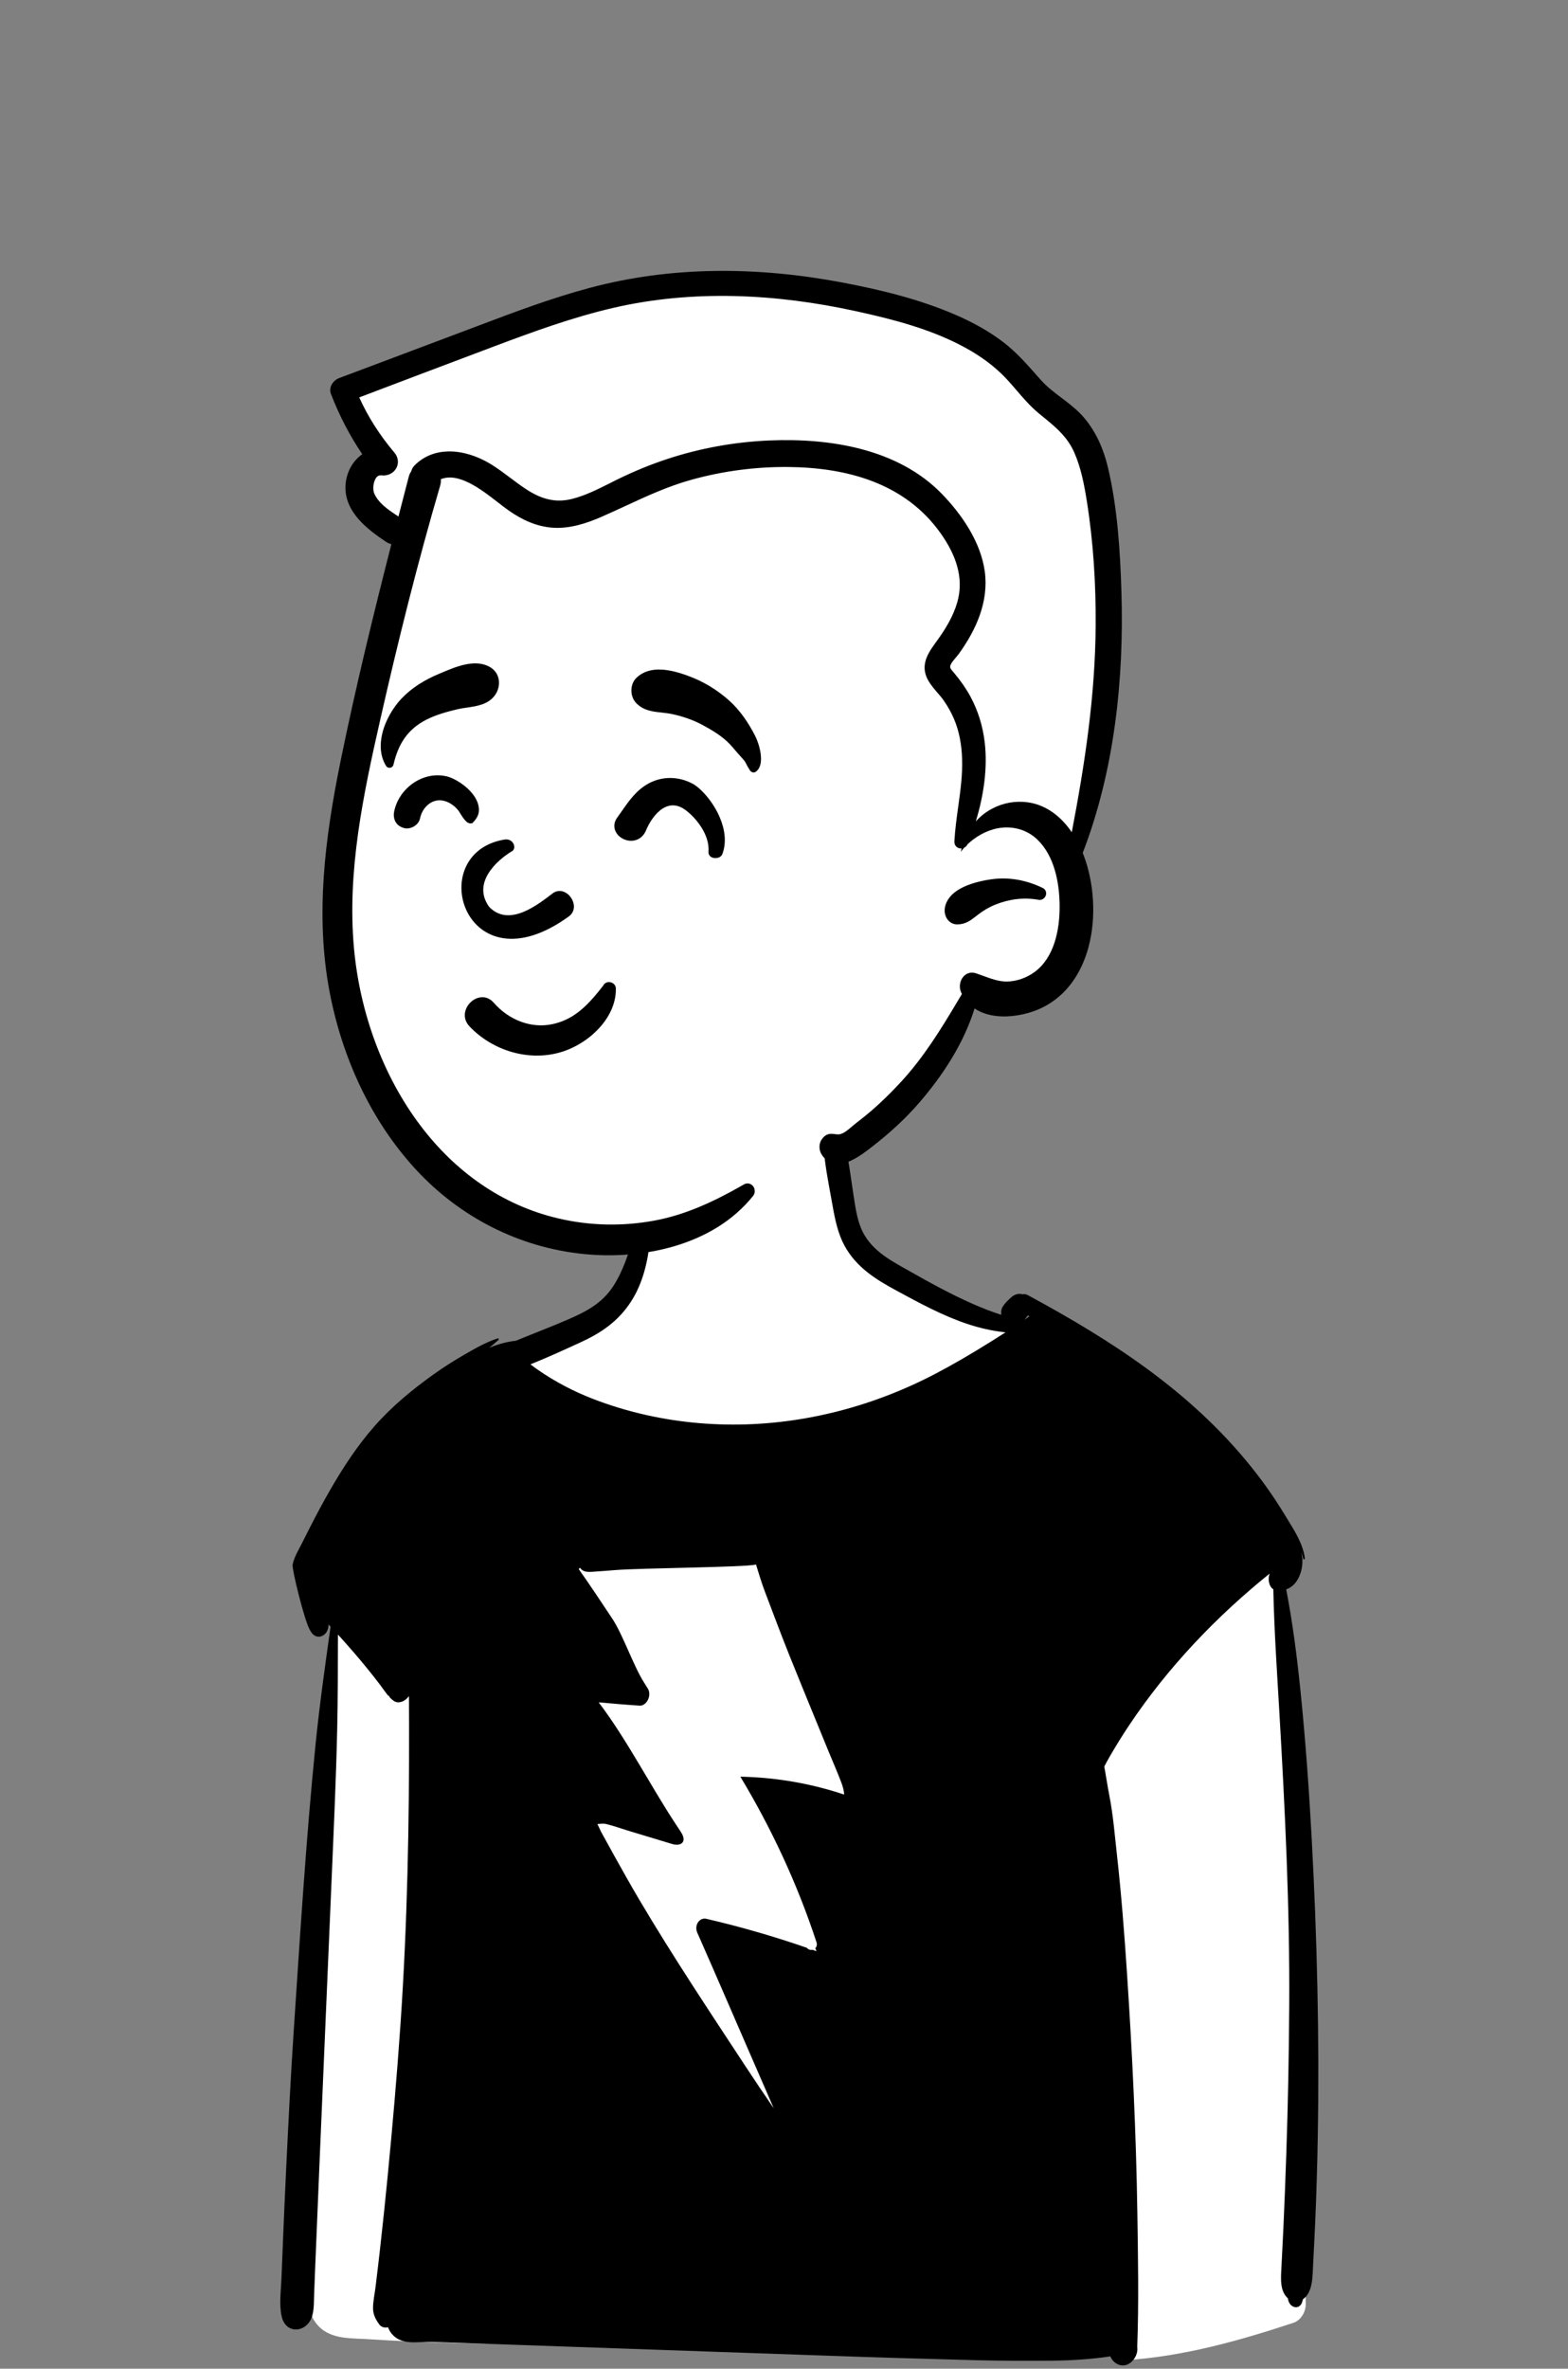 <?xml version="1.0" encoding="UTF-8" standalone="no"?>
<!DOCTYPE svg PUBLIC "-//W3C//DTD SVG 1.1//EN" "http://www.w3.org/Graphics/SVG/1.1/DTD/svg11.dtd">
<svg width="100%" height="100%" viewBox="0 0 51 77" version="1.1" xmlns="http://www.w3.org/2000/svg" xmlns:xlink="http://www.w3.org/1999/xlink" xml:space="preserve" xmlns:serif="http://www.serif.com/" style="fill-rule:evenodd;clip-rule:evenodd;stroke-linejoin:round;stroke-miterlimit:2;">
    <rect x="0" y="0" width="51" height="77" fill="#808080" stroke="none"/>
    <g transform="matrix(-1,0,0,1,51,0)">
        <g id="Introduction">
            <g id="avatar-boy-5">
                <g id="BODY" transform="matrix(0.662,0,0,0.782,8.121,35.447)">
                    <path id="_--Skin" serif:id="✋-Skin" d="M25.132,0.205C26.054,-0.05 27.113,-0.02 28.059,0.045C29.019,0.112 30.05,0.225 30.951,0.583C31.734,0.895 32.395,1.418 32.797,2.168C33.128,2.785 33.283,3.462 33.38,4.149C33.42,4.43 33.454,4.712 33.485,4.994L33.55,5.581C33.576,5.805 33.598,5.973 33.643,6.224C33.766,6.916 33.939,7.495 34.323,7.999C35.254,9.218 36.774,9.627 38.157,10.147C39.041,10.481 39.742,11.08 39.936,12.043C40.124,12.972 47.254,20.766 47.953,21.423L47.973,21.44C48.516,21.929 48.452,22.847 48.528,23.517C48.609,24.235 48.687,24.955 48.76,25.674C48.91,27.135 49.043,28.598 49.159,30.062C49.616,35.789 49.823,41.536 49.779,47.28L49.776,47.605C49.77,48.334 49.775,49.067 49.742,49.795C49.711,50.495 49.499,51.196 48.85,51.561C48.248,51.9 47.487,51.87 46.815,51.904L46.775,51.906C46.053,51.945 45.332,51.978 44.61,52.005C41.676,52.113 38.739,52.125 35.803,52.111C29.978,52.084 24.148,51.956 18.329,52.282C16.846,52.365 12.117,51.861 10.639,52.005C9.225,52.142 10.438,52.834 9.565,52.789C6.694,52.639 3.97,51.999 1.219,51.228C0.875,51.131 0.613,50.798 0.617,50.438C0.668,46.483 0.78,42.529 0.954,38.577C1.11,35.057 1.315,31.539 1.569,28.024C1.68,26.496 1.8,24.969 1.929,23.443L1.985,22.789C2.058,21.946 2.1,21.087 2.266,20.255C2.43,19.433 2.803,18.719 3.343,18.082C3.828,17.51 9.317,13.034 10.639,12.186C11.904,11.375 13.232,10.69 14.531,9.939C15.072,9.626 15.591,9.738 16.053,9.354C16.296,9.152 19.827,7.788 20.78,7.338L20.808,7.325C21.538,6.975 22.209,6.596 22.713,5.992C22.882,5.789 23.213,4.513 23.213,4.105C23.215,3.377 23.159,2.609 23.379,1.904C23.642,1.06 24.277,0.442 25.132,0.205ZM26.695,18.989L21.052,29.967L24.721,29.967L22.091,36.066L27.867,36.066L25.818,44.61L37.536,29.967L33.139,29.967L37.536,24.202L34.486,24.202L37.536,19.319L26.695,18.989Z" style="fill:white;"/>
                    <path id="👕-Top" d="M39.729,18.345L37.536,43.288L19.273,43.74L19.273,17.122L39.729,18.345Z" style="fill:white;"/>
                    <path id="🖍-Ink" d="M45.676,25.174C45.657,25.193 45.637,25.212 45.618,25.232C45.64,25.201 45.659,25.169 45.676,25.137L45.676,25.174ZM34.684,21.964C34.178,22.611 33.641,23.927 33.149,24.585C33.078,24.68 33.009,24.774 32.94,24.869C32.736,25.155 33.009,25.592 33.345,25.574C34.016,25.538 34.687,25.488 35.358,25.437C33.98,26.971 32.836,28.876 31.571,30.501C31.485,30.61 31.401,30.72 31.316,30.829C30.996,31.247 31.317,31.436 31.755,31.323C31.845,31.3 31.936,31.277 32.026,31.254C32.663,31.091 33.298,30.928 33.935,30.766C34.287,30.675 34.64,30.564 34.997,30.494C35.144,30.466 35.284,30.49 35.423,30.497C35.356,30.599 35.263,30.781 35.245,30.81C35.037,31.133 34.828,31.455 34.617,31.775C34.207,32.399 33.795,33.022 33.368,33.633C31.701,36.019 29.904,38.296 28.122,40.594C27.674,41.172 27.219,41.744 26.757,42.311C26.759,42.307 26.76,42.304 26.762,42.301C27.178,41.491 27.595,40.682 28.011,39.872C28.802,38.334 29.586,36.791 30.386,35.256C30.427,35.176 30.469,35.097 30.511,35.017C30.677,34.699 30.404,34.368 30.063,34.436C28.401,34.763 26.754,35.165 25.128,35.641C25.055,35.719 24.947,35.742 24.851,35.723C24.786,35.742 24.72,35.761 24.655,35.781C24.674,35.74 24.695,35.699 24.715,35.658C24.648,35.601 24.615,35.512 24.659,35.4C25.594,32.988 26.877,30.66 28.397,28.527C28.336,28.528 28.275,28.529 28.214,28.531C26.545,28.576 24.908,28.815 23.3,29.27C23.293,29.121 23.383,28.891 23.431,28.781C23.626,28.343 23.85,27.916 24.059,27.485C24.487,26.6 24.915,25.716 25.343,24.83C25.761,23.966 26.176,23.099 26.569,22.222C26.776,21.762 26.982,21.302 27.188,20.841C27.356,20.467 27.488,20.089 27.628,19.706C28.036,19.825 33.285,19.851 34.56,19.94C34.873,19.962 35.186,19.982 35.5,19.999C35.749,20.013 36.101,20.068 36.273,19.843L36.338,19.897C35.772,20.574 35.229,21.27 34.684,21.964ZM14.194,9.389C14.22,9.378 14.245,9.366 14.27,9.354C14.284,9.373 14.299,9.39 14.316,9.407C14.357,9.449 14.397,9.494 14.44,9.535C14.358,9.487 14.275,9.439 14.194,9.389ZM50.872,47.889C50.825,46.891 50.772,45.892 50.716,44.894C50.605,42.943 50.49,40.992 50.337,39.044C50.027,35.096 49.737,31.149 49.272,27.216C49.076,25.567 48.803,23.93 48.53,22.293C48.565,22.261 48.6,22.23 48.635,22.199C48.598,22.647 49.207,22.931 49.508,22.484C49.531,22.451 49.553,22.417 49.575,22.382C49.836,21.96 50.438,19.89 50.396,19.714C50.321,19.399 50.111,19.118 49.947,18.84C49.804,18.596 49.659,18.353 49.512,18.112C49.22,17.629 48.918,17.151 48.602,16.683C47.947,15.714 47.231,14.784 46.387,13.971C45.514,13.128 44.512,12.436 43.477,11.808C42.98,11.506 42.467,11.233 41.945,10.978C41.429,10.727 40.865,10.45 40.309,10.307C40.278,10.299 40.245,10.343 40.274,10.366C40.422,10.483 40.576,10.592 40.733,10.698C40.308,10.551 39.87,10.444 39.428,10.407C38.573,10.107 37.707,9.832 36.856,9.519C36.02,9.211 35.195,8.864 34.639,8.134C34.164,7.51 33.863,6.746 33.632,6.002C33.379,5.182 33.278,4.33 33.043,3.508C33.025,3.442 32.916,3.434 32.901,3.508C32.734,4.37 32.741,5.339 32.837,6.209C32.937,7.121 33.194,8.017 33.754,8.758C34.404,9.621 35.286,10.101 36.278,10.484C37.078,10.794 37.889,11.109 38.709,11.386C38.602,11.456 38.493,11.525 38.381,11.592C37.937,11.856 37.475,12.09 37.002,12.3C36.14,12.684 35.231,12.972 34.317,13.206C32.615,13.639 30.871,13.859 29.116,13.887C25.607,13.946 22.058,13.211 18.847,11.793C17.944,11.394 17.061,10.955 16.187,10.494C15.914,10.35 15.64,10.205 15.367,10.055C15.39,10.054 15.413,10.052 15.436,10.05C16.045,9.992 16.647,9.875 17.237,9.709C18.445,9.369 19.602,8.838 20.74,8.315C21.704,7.872 22.697,7.367 23.286,6.444C23.601,5.95 23.745,5.37 23.863,4.803C23.994,4.171 24.148,3.537 24.243,2.899C24.277,2.676 24.227,2.374 23.987,2.268C23.891,2.226 23.812,2.192 23.704,2.192C23.466,2.192 23.222,2.365 23.165,2.602C23.025,3.193 22.94,3.801 22.829,4.398C22.734,4.915 22.647,5.454 22.368,5.908C21.88,6.703 20.924,7.11 20.116,7.497C19.092,7.988 18.068,8.466 17.004,8.864C16.536,9.039 16.059,9.198 15.576,9.328C15.595,9.21 15.578,9.085 15.508,8.991C15.392,8.836 15.259,8.734 15.109,8.615C14.946,8.486 14.727,8.419 14.534,8.476C14.534,8.477 14.533,8.476 14.533,8.476C14.455,8.459 14.369,8.466 14.279,8.506C14.004,8.632 13.729,8.76 13.454,8.889C9.497,10.749 5.654,12.932 2.742,16.258C2.323,16.738 1.93,17.242 1.561,17.762C1.203,18.267 0.76,18.815 0.662,19.441C0.653,19.493 0.73,19.517 0.743,19.464C0.766,19.367 0.797,19.273 0.837,19.181C0.755,19.466 0.76,19.769 0.875,20.067C1.011,20.417 1.262,20.65 1.578,20.742C1.26,22.132 1.047,23.541 0.876,24.965C0.629,27.016 0.455,29.073 0.323,31.135C0.06,35.25 -0.058,39.386 0.027,43.508C0.051,44.674 0.091,45.839 0.151,47.004C0.182,47.586 0.215,48.167 0.252,48.75C0.289,49.322 0.259,49.953 0.759,50.256C0.765,50.278 0.772,50.3 0.778,50.323C0.9,50.745 1.441,50.61 1.492,50.226C1.492,50.222 1.493,50.217 1.494,50.213C1.902,49.901 1.841,49.382 1.81,48.884C1.778,48.346 1.744,47.809 1.715,47.272C1.66,46.242 1.614,45.211 1.572,44.18C1.49,42.142 1.444,40.1 1.429,38.06C1.399,33.979 1.635,29.905 1.915,25.835C2.032,24.133 2.169,22.438 2.211,20.737C2.43,20.623 2.497,20.3 2.387,20.082C4.978,21.848 7.382,23.959 9.313,26.413C9.635,26.823 9.943,27.245 10.238,27.674C10.334,27.814 10.425,27.959 10.517,28.104C10.428,28.509 10.359,28.921 10.268,29.309C10.082,30.112 10.003,30.944 9.896,31.759C9.678,33.415 9.526,35.086 9.396,36.75C9.141,40.038 8.952,43.325 8.892,46.622C8.859,48.487 8.815,50.363 8.897,52.227C8.836,52.591 9.165,52.948 9.508,52.994C9.809,53.034 10.091,52.878 10.222,52.626C11.16,52.743 12.123,52.796 13.055,52.803C14.311,52.812 15.567,52.811 16.822,52.784C19.334,52.729 21.846,52.665 24.357,52.59C29.38,52.442 34.402,52.294 39.426,52.145C40.819,52.104 42.212,52.063 43.604,52.022C44.233,52.003 45.016,52.184 45.511,51.7C45.596,51.616 45.662,51.518 45.708,51.413C45.856,51.45 46.038,51.414 46.136,51.299C46.317,51.085 46.451,50.886 46.444,50.589C46.438,50.311 46.361,50.018 46.321,49.742C46.246,49.225 46.173,48.708 46.104,48.19C45.968,47.167 45.84,46.142 45.723,45.116C45.483,43.019 45.265,40.917 45.095,38.814C44.757,34.653 44.662,30.471 44.673,26.298C44.675,25.925 44.677,25.551 44.679,25.178C44.695,25.198 44.712,25.216 44.73,25.232C44.746,25.245 44.761,25.258 44.776,25.272C44.951,25.426 45.243,25.505 45.454,25.359C45.712,25.192 45.891,24.941 46.092,24.715C46.304,24.477 46.522,24.245 46.743,24.015C47.169,23.57 47.61,23.143 48.06,22.721C48.096,22.688 48.133,22.653 48.169,22.62C48.172,23.949 48.17,25.276 48.206,26.604C48.259,28.576 48.366,30.547 48.465,32.516C48.659,36.416 48.861,40.315 49.055,44.214C49.109,45.303 49.161,46.392 49.215,47.48C49.242,48.025 49.269,48.57 49.295,49.114C49.309,49.409 49.322,49.704 49.336,49.999C49.351,50.315 49.331,50.653 49.438,50.954C49.682,51.642 50.734,51.739 50.936,50.954C51.063,50.462 50.966,49.892 50.943,49.386C50.92,48.887 50.896,48.388 50.872,47.889Z"/>
                </g>
                <g id="HEAD" transform="matrix(1,0,0,1,14.511,8.806)">
                    <path id="_--Skin1" serif:id="✋-Skin" d="M16.676,31.574C15.18,31.583 13.908,31.148 12.938,30.429C11.727,29.987 10.267,29.305 9.38,28.589C9.034,28.679 8.62,28.303 8.355,28.105C6.709,26.846 5.417,25.003 5.034,23.157C4.443,23.921 3.602,23.953 2.796,23.573C1.107,22.593 1.17,20.527 1.778,18.984C0.5,16.047 -0.386,8.293 1.565,5.164C1.964,4.696 2.55,4.415 2.972,3.935C3.347,3.516 3.704,3.087 4.141,2.755C5.473,1.717 7.767,1.164 9.204,0.904C15.202,-0.424 19.81,1.963 25.243,3.976C24.93,4.776 24.497,5.507 24.002,6.187C25.35,6.703 24.731,7.862 23.685,8.449L23.062,8.139C24.033,11.697 26.268,20.544 25.303,23.385C24.534,27.817 21.16,31.606 16.676,31.574" style="fill:white;"/>
                    <path id="💈-Hair" d="M25.22,4.008C24.908,4.808 24.475,5.538 23.98,6.219C25.328,6.735 24.709,7.894 23.662,8.481L23.212,8.255C23.015,6.955 22.635,6.276 22.074,6.219C21.152,6.125 19.114,7.89 18.226,7.89C17.338,7.89 12.828,5.916 10.35,5.916C7.873,5.916 5.764,8.012 4.926,9.53C4.367,10.543 4.783,11.678 6.173,12.935C5.342,14.026 4.926,14.811 4.926,15.288C4.926,15.765 5.023,16.752 5.217,18.247C4.322,17.946 3.618,17.796 3.106,17.796C2.594,17.796 2.15,18.086 1.773,18.667L1.615,18.669C0.415,15.508 -0.336,8.208 1.543,5.196C1.942,4.727 2.528,4.447 2.949,3.967C3.325,3.548 3.682,3.119 4.118,2.787C5.451,1.749 7.745,1.196 9.182,0.936C15.18,-0.392 19.788,1.995 25.22,4.008Z" style="fill:white;"/>
                    <path id="🖍-Ink1" serif:id="🖍-Ink" d="M17.542,31.955C15.6,32.159 13.292,31.689 11.997,30.073C11.958,30.025 11.941,29.97 11.94,29.917C11.939,29.858 11.959,29.802 11.992,29.757C12.027,29.711 12.077,29.679 12.134,29.668C12.182,29.659 12.237,29.665 12.293,29.697L12.412,29.765C13.297,30.266 14.215,30.692 15.218,30.875C16.25,31.063 17.3,31.042 18.323,30.803C20.186,30.368 21.694,29.259 22.804,27.797C24.042,26.166 24.786,24.095 24.975,22.024C25.205,19.513 24.672,17.019 24.121,14.588C23.542,12.035 22.909,9.494 22.173,6.983C22.151,6.907 22.145,6.836 22.151,6.771C21.934,6.684 21.703,6.708 21.474,6.788C21.054,6.933 20.635,7.26 20.287,7.53C20.16,7.628 20.043,7.719 19.937,7.793C19.504,8.096 19.032,8.314 18.503,8.349C17.953,8.384 17.414,8.209 16.914,7.99C16.661,7.879 16.411,7.764 16.162,7.649C15.454,7.321 14.754,6.997 13.99,6.787C12.965,6.504 11.907,6.365 10.846,6.375C8.953,6.393 7.053,6.892 5.893,8.532C5.422,9.196 5.116,9.96 5.355,10.78C5.485,11.226 5.73,11.631 5.998,12.003L6.09,12.13C6.237,12.334 6.365,12.538 6.403,12.755C6.435,12.936 6.41,13.128 6.284,13.339C6.204,13.471 6.103,13.59 6.001,13.709C5.927,13.794 5.853,13.879 5.79,13.971C5.662,14.156 5.549,14.356 5.46,14.564C5.286,14.971 5.212,15.409 5.197,15.851C5.178,16.384 5.251,16.905 5.324,17.427C5.375,17.797 5.426,18.168 5.447,18.543C5.451,18.608 5.431,18.657 5.404,18.693C5.37,18.737 5.322,18.765 5.266,18.773C5.249,18.775 5.232,18.775 5.214,18.774C5.223,18.81 5.23,18.846 5.237,18.882C5.202,18.836 5.164,18.791 5.125,18.748C5.122,18.746 5.12,18.745 5.117,18.744C5.077,18.721 5.042,18.686 5.02,18.641C4.964,18.588 4.905,18.537 4.843,18.49C4.52,18.243 4.143,18.097 3.764,18.092C3.399,18.087 3.034,18.214 2.752,18.483C2.193,19.017 2.03,19.889 2.024,20.637C2.018,21.401 2.191,22.318 2.841,22.793C3.102,22.983 3.421,23.097 3.742,23.101C4.008,23.103 4.263,23.007 4.513,22.915C4.591,22.887 4.668,22.859 4.745,22.833C4.832,22.804 4.911,22.806 4.981,22.827C5.059,22.851 5.125,22.9 5.174,22.966C5.224,23.032 5.256,23.114 5.266,23.2C5.276,23.284 5.265,23.371 5.23,23.449C5.221,23.468 5.212,23.487 5.203,23.506L5.346,23.747C5.894,24.667 6.451,25.57 7.182,26.361C7.602,26.815 8.047,27.243 8.535,27.618L8.605,27.672C8.647,27.704 8.694,27.743 8.744,27.784C8.886,27.904 9.056,28.063 9.216,28.07C9.263,28.072 9.304,28.065 9.342,28.06C9.432,28.048 9.508,28.045 9.583,28.076C9.643,28.101 9.706,28.148 9.77,28.245C9.813,28.31 9.835,28.393 9.835,28.476C9.835,28.56 9.813,28.644 9.773,28.71C9.69,28.847 9.59,28.932 9.481,28.98C9.359,29.034 9.225,29.042 9.086,29.016C8.743,28.95 8.363,28.659 8.121,28.469L8.074,28.432C7.539,28.014 7.031,27.551 6.584,27.033C5.824,26.151 5.142,25.112 4.791,23.977C4.544,24.143 4.238,24.222 3.919,24.234C3.454,24.252 2.962,24.13 2.599,23.954C1.799,23.565 1.314,22.831 1.086,21.987C0.822,21.006 0.908,19.879 1.242,18.998C1.252,18.972 1.262,18.947 1.273,18.921C0.243,16.249 -0.074,13.281 0.014,10.43C0.055,9.095 0.144,7.694 0.452,6.393C0.589,5.809 0.829,5.253 1.211,4.794C1.429,4.532 1.697,4.328 1.966,4.125C2.198,3.949 2.432,3.773 2.629,3.553L2.722,3.448C2.742,3.426 2.762,3.403 2.782,3.38C3.121,2.997 3.452,2.625 3.864,2.311C4.342,1.947 4.869,1.662 5.417,1.425C6.597,0.915 7.867,0.609 9.124,0.372C11.843,-0.139 14.634,-0.165 17.319,0.555C18.568,0.889 19.779,1.347 20.989,1.804C21.101,1.847 21.214,1.889 21.326,1.931C22.266,2.286 23.206,2.639 24.147,2.992C24.584,3.156 25.021,3.32 25.458,3.484C25.553,3.519 25.646,3.596 25.699,3.692C25.75,3.785 25.766,3.893 25.724,4.001C25.456,4.697 25.118,5.35 24.706,5.959C24.849,6.059 24.971,6.192 25.063,6.347C25.179,6.543 25.248,6.775 25.253,7.022C25.269,7.847 24.535,8.407 23.926,8.812C23.87,8.85 23.813,8.872 23.759,8.882C24.349,11.191 24.914,13.508 25.393,15.843L25.426,16.005C25.92,18.449 26.239,20.944 25.772,23.42C25.369,25.553 24.435,27.611 22.974,29.199C21.542,30.756 19.621,31.737 17.542,31.955ZM4.751,17.895C4.497,17.069 4.362,16.17 4.46,15.332C4.521,14.805 4.676,14.298 4.927,13.834C5.072,13.568 5.247,13.322 5.439,13.09L5.505,13.012C5.539,12.973 5.572,12.936 5.582,12.89C5.588,12.864 5.582,12.834 5.567,12.8C5.532,12.723 5.466,12.648 5.406,12.576C5.367,12.53 5.329,12.485 5.297,12.441C4.74,11.668 4.324,10.748 4.459,9.768C4.591,8.812 5.203,7.921 5.854,7.249C7.289,5.771 9.512,5.431 11.46,5.512C12.594,5.56 13.727,5.764 14.807,6.122C15.339,6.298 15.86,6.513 16.366,6.759L16.478,6.814C16.538,6.844 16.599,6.874 16.659,6.905C17.055,7.103 17.452,7.304 17.881,7.412C18.72,7.623 19.288,7.179 19.886,6.731C20.091,6.577 20.299,6.422 20.52,6.285L20.566,6.258C20.965,6.021 21.442,5.862 21.9,5.869C22.298,5.875 22.682,6.005 22.995,6.313C23.059,6.376 23.096,6.445 23.113,6.514C23.148,6.563 23.176,6.622 23.194,6.692C23.306,7.123 23.418,7.553 23.529,7.984L23.62,7.924C23.889,7.745 24.181,7.541 24.314,7.241C24.364,7.126 24.357,6.934 24.293,6.793C24.271,6.743 24.241,6.699 24.2,6.672C24.17,6.652 24.134,6.643 24.093,6.646C23.991,6.66 23.898,6.644 23.819,6.61C23.728,6.571 23.655,6.506 23.608,6.428C23.56,6.348 23.538,6.254 23.55,6.156C23.56,6.072 23.595,5.984 23.665,5.902C24.124,5.36 24.511,4.762 24.805,4.113L22.861,3.376C22.167,3.114 21.474,2.852 20.78,2.591L20.401,2.448C19.139,1.974 17.87,1.511 16.559,1.206C13.952,0.6 11.233,0.742 8.634,1.313L8.477,1.348C7.386,1.591 6.28,1.886 5.279,2.398C4.787,2.65 4.32,2.955 3.919,3.342C3.742,3.512 3.581,3.699 3.421,3.886C3.197,4.147 2.972,4.408 2.705,4.628L2.457,4.831C2.088,5.135 1.756,5.432 1.548,5.903C1.33,6.397 1.226,6.942 1.141,7.473C0.928,8.81 0.843,10.169 0.852,11.524C0.865,13.798 1.203,16.027 1.629,18.247C1.971,17.746 2.452,17.357 3.068,17.274C3.47,17.22 3.869,17.297 4.215,17.479C4.415,17.584 4.597,17.725 4.751,17.895ZM4.105,20.597C3.655,20.418 3.182,20.359 2.706,20.445C2.656,20.454 2.608,20.443 2.568,20.419C2.527,20.395 2.495,20.357 2.478,20.315C2.458,20.266 2.457,20.213 2.475,20.166C2.49,20.126 2.519,20.086 2.573,20.06C3.089,19.808 3.663,19.697 4.232,19.776L4.288,19.784C4.579,19.828 4.988,19.921 5.295,20.104C5.536,20.248 5.713,20.446 5.757,20.705C5.78,20.84 5.747,20.981 5.671,21.083C5.597,21.182 5.485,21.248 5.34,21.244C5.083,21.236 4.932,21.125 4.749,20.982C4.727,20.964 4.704,20.946 4.68,20.928C4.504,20.793 4.311,20.678 4.105,20.597Z"/>
                </g>
                <g id="FACE" transform="matrix(1,0,0,1,22.511,17.806)">
                    <path id="🖍-Ink2" serif:id="🖍-Ink" d="M11.837,16.393C11.327,16.539 10.78,16.552 10.26,16.401C9.789,16.265 9.305,15.965 8.958,15.567C8.65,15.214 8.45,14.786 8.458,14.328C8.459,14.275 8.478,14.232 8.507,14.198C8.538,14.161 8.582,14.136 8.629,14.126C8.678,14.114 8.729,14.118 8.772,14.138C8.811,14.155 8.845,14.185 8.866,14.229C8.92,14.298 8.973,14.366 9.026,14.432C9.455,14.955 9.87,15.345 10.514,15.485C10.864,15.561 11.213,15.527 11.534,15.411C11.877,15.287 12.187,15.069 12.43,14.79C12.54,14.664 12.669,14.612 12.796,14.611C12.94,14.61 13.082,14.676 13.189,14.782C13.294,14.885 13.364,15.026 13.371,15.173C13.376,15.302 13.334,15.436 13.22,15.557C12.846,15.953 12.361,16.243 11.837,16.393ZM11.821,9.854C12.344,10.168 13.14,10.898 12.578,11.675C11.916,12.36 10.963,11.575 10.494,11.22C10.058,10.944 9.569,11.652 9.973,11.974C13.366,14.451 14.743,9.936 12.085,9.486C11.793,9.436 11.684,9.757 11.821,9.854ZM6.933,8.476C6.765,8.37 6.567,8.333 6.348,8.432C6.177,8.508 5.877,8.764 5.668,9.101C5.525,9.331 5.424,9.601 5.445,9.882C5.45,9.947 5.425,9.995 5.387,10.031C5.356,10.059 5.312,10.08 5.26,10.086C5.217,10.092 5.167,10.087 5.127,10.075C5.051,10.051 5.011,10.002 4.996,9.963C4.85,9.58 4.913,9.152 5.077,8.767C5.298,8.246 5.7,7.81 5.963,7.67C6.413,7.429 6.944,7.418 7.395,7.663C7.779,7.872 8.019,8.208 8.258,8.552C8.309,8.625 8.359,8.697 8.411,8.768C8.516,8.911 8.526,9.052 8.486,9.174C8.441,9.308 8.327,9.422 8.184,9.481C8.052,9.536 7.899,9.543 7.764,9.487C7.649,9.439 7.544,9.347 7.478,9.189C7.366,8.924 7.179,8.631 6.933,8.476ZM15.463,9.066C15.348,9.125 15.258,9.143 15.13,9.105C15.06,9.084 14.99,9.044 14.935,8.99C14.881,8.937 14.842,8.87 14.827,8.797C14.79,8.615 14.689,8.445 14.545,8.334C14.423,8.239 14.268,8.189 14.096,8.217C13.91,8.248 13.733,8.365 13.612,8.504C13.571,8.55 13.539,8.603 13.507,8.655C13.447,8.752 13.389,8.843 13.306,8.915C13.275,8.942 13.228,8.961 13.182,8.961C13.163,8.961 13.144,8.958 13.126,8.953C12.942,8.77 12.906,8.631 12.912,8.494C12.918,8.349 12.976,8.203 13.069,8.067C13.288,7.748 13.703,7.486 13.983,7.426C14.366,7.345 14.747,7.442 15.052,7.654C15.366,7.871 15.599,8.208 15.672,8.589C15.689,8.68 15.682,8.779 15.646,8.865C15.612,8.949 15.551,9.02 15.463,9.066ZM7.778,5.068C7.548,5.29 7.276,5.324 7,5.354C6.847,5.371 6.725,5.385 6.605,5.412C6.274,5.486 5.947,5.596 5.649,5.756C5.338,5.923 4.998,6.124 4.754,6.382C4.696,6.443 4.641,6.508 4.586,6.572C4.536,6.631 4.488,6.688 4.437,6.742C4.379,6.805 4.323,6.871 4.268,6.936C4.234,6.992 4.228,7.005 4.221,7.019C4.21,7.041 4.198,7.065 4.185,7.09C4.166,7.125 4.144,7.163 4.121,7.198C4.083,7.262 4.062,7.279 4.044,7.287C4.015,7.3 3.987,7.306 3.96,7.303C3.934,7.3 3.91,7.288 3.887,7.268C3.769,7.169 3.734,7.008 3.737,6.836C3.743,6.576 3.84,6.288 3.93,6.111C4.138,5.699 4.428,5.271 4.776,4.964C5.172,4.613 5.607,4.348 6.106,4.165C6.416,4.051 6.774,3.947 7.112,3.96C7.355,3.97 7.587,4.041 7.779,4.219C7.897,4.328 7.953,4.484 7.953,4.639C7.953,4.797 7.895,4.957 7.778,5.068ZM15.931,7.093C15.916,7.117 15.896,7.133 15.874,7.143C15.85,7.153 15.824,7.156 15.798,7.152C15.773,7.148 15.749,7.137 15.73,7.119C15.712,7.103 15.698,7.081 15.692,7.054C15.539,6.392 15.242,5.9 14.609,5.583C14.298,5.426 13.94,5.327 13.601,5.248C13.502,5.225 13.398,5.21 13.293,5.195C12.965,5.148 12.634,5.093 12.419,4.831C12.29,4.674 12.236,4.472 12.267,4.287C12.296,4.114 12.399,3.954 12.586,3.859C13.052,3.621 13.631,3.854 14.101,4.053C14.136,4.068 14.17,4.082 14.204,4.096C14.664,4.288 15.084,4.54 15.429,4.902C15.702,5.189 15.956,5.613 16.058,6.049C16.143,6.412 16.123,6.783 15.931,7.093Z"/>
                </g>
            </g>
        </g>
    </g>
</svg>
